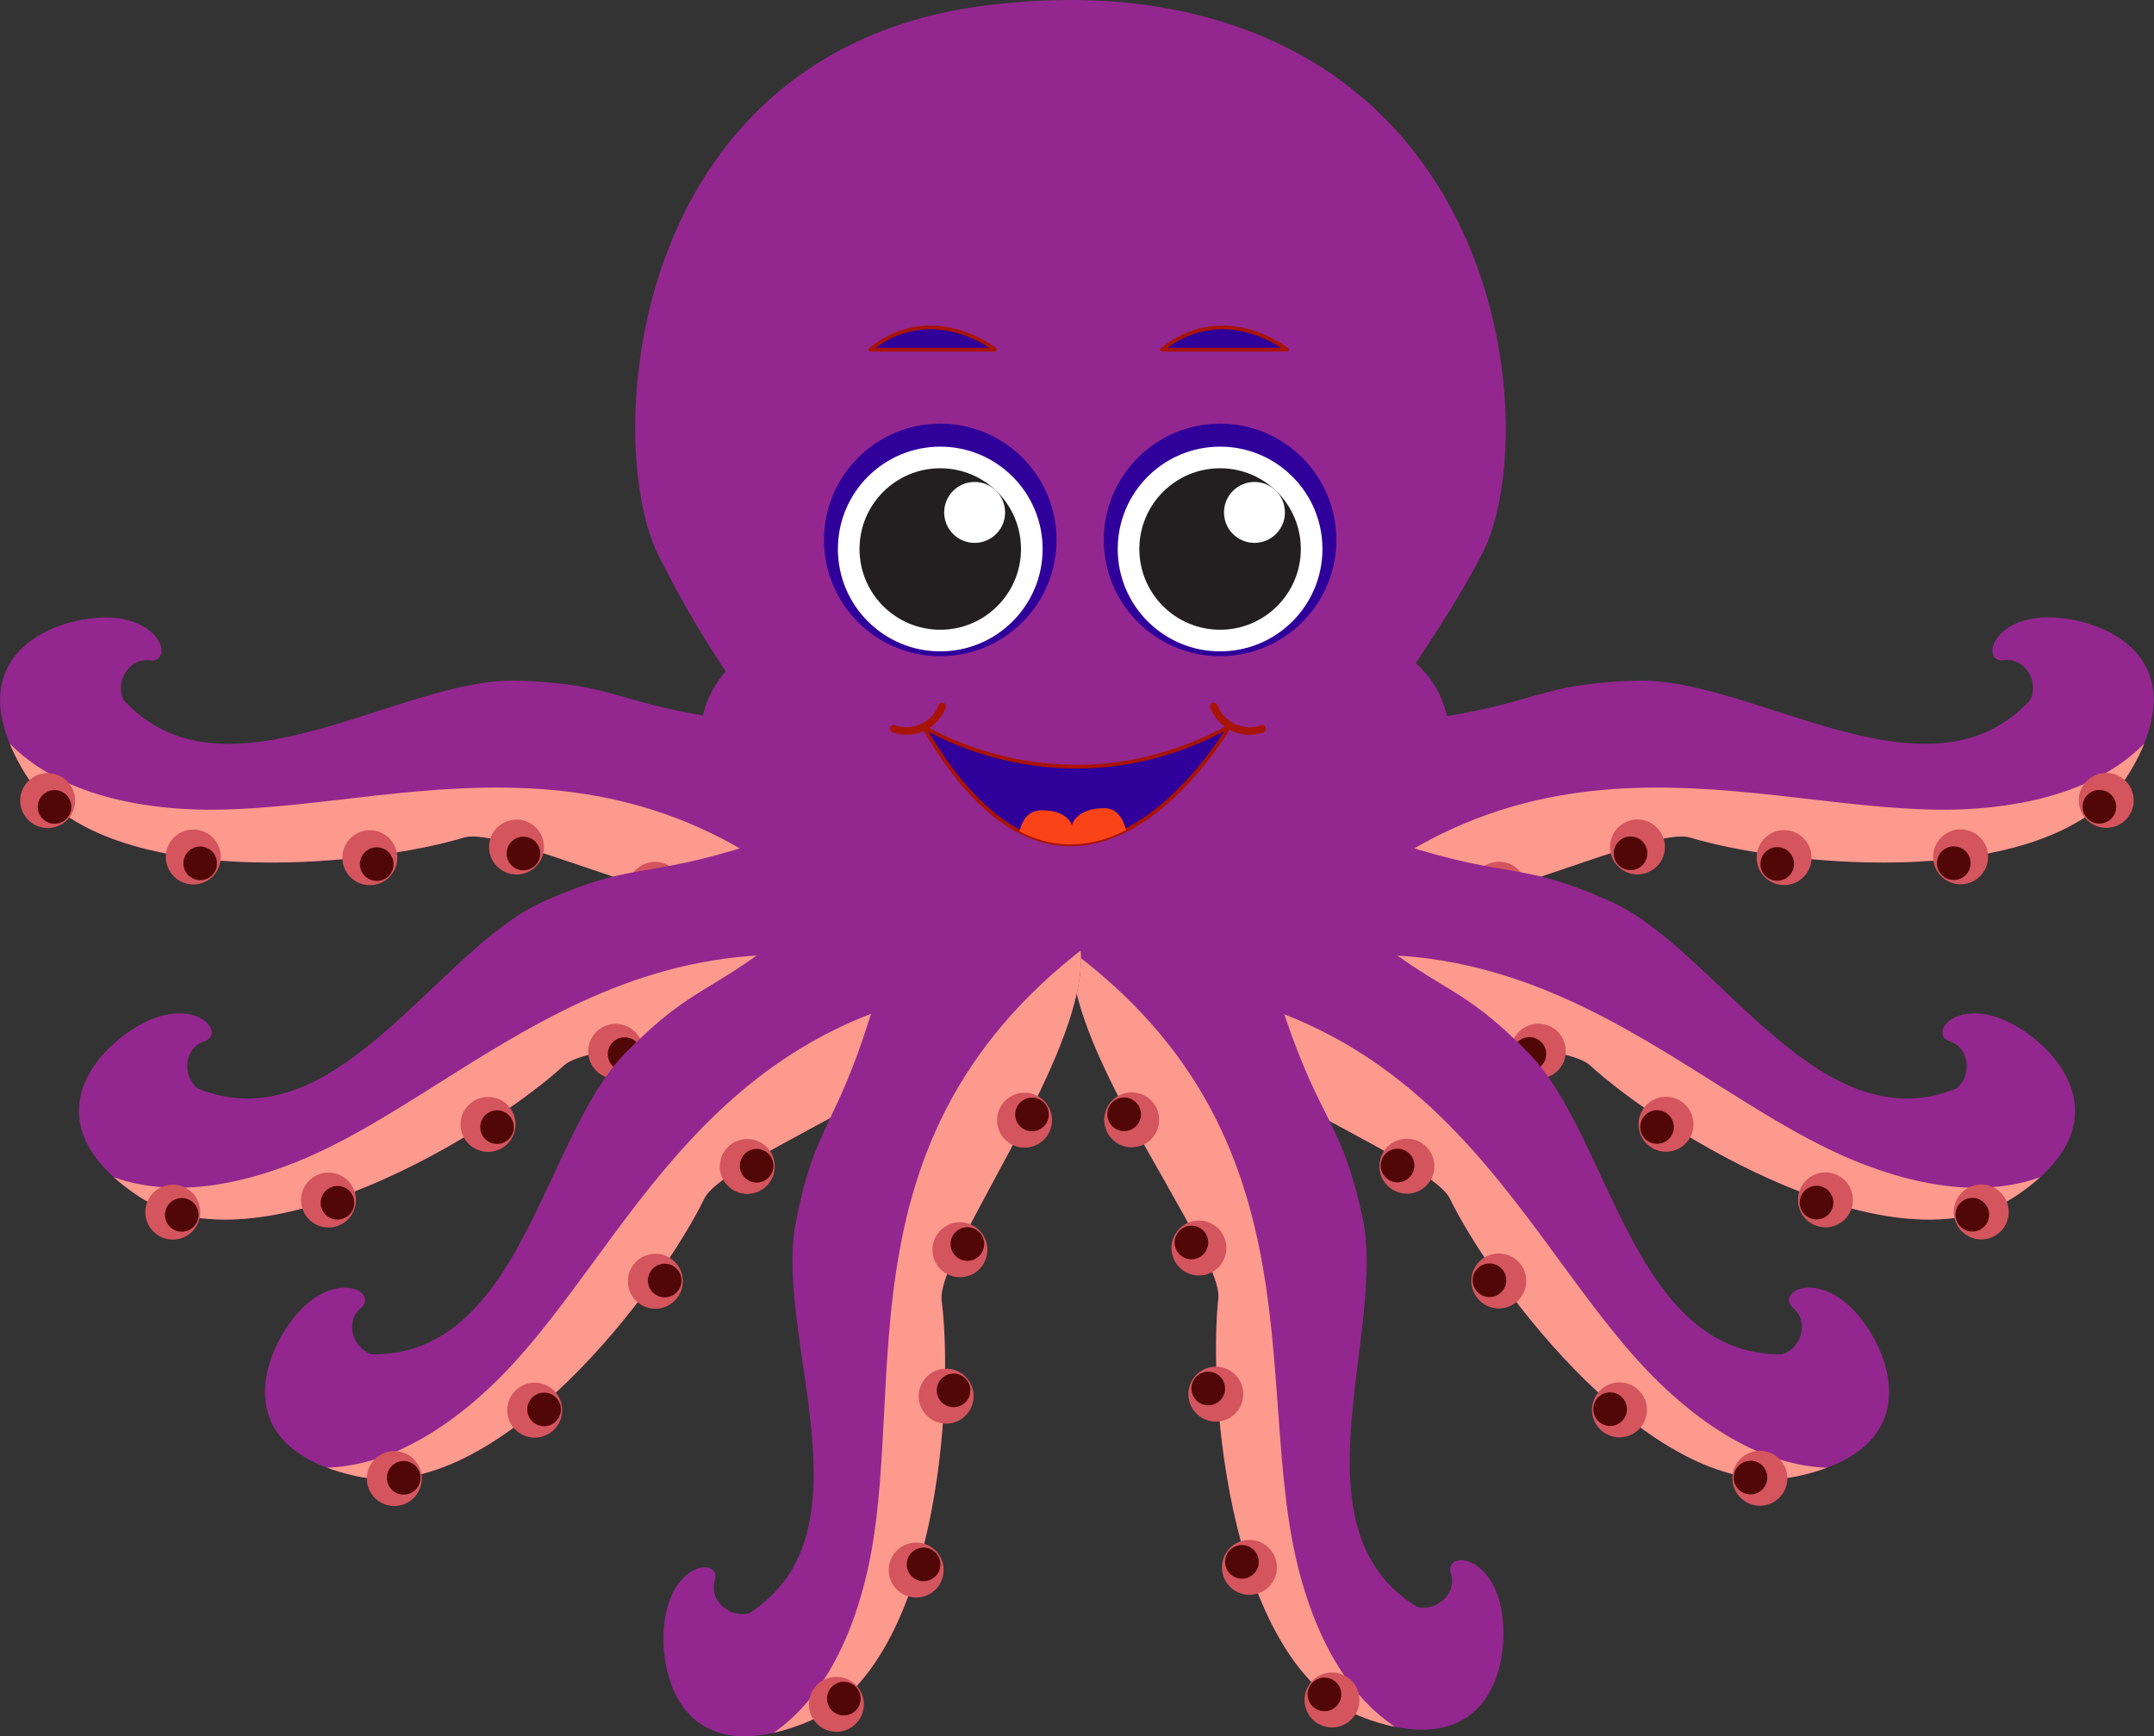 <svg xmlns="http://www.w3.org/2000/svg" xmlns:xlink="http://www.w3.org/1999/xlink" viewBox="0 0 489.26 394.36"><rect x="0" y="0" width="489.26" height="394.36" fill="#333333" stroke="none"/><defs><style>.cls-1,.cls-18{fill:none;}.cls-2{fill:#93278f;}.cls-3{clip-path:url(#clip-path);}.cls-4{fill:#fc9a8d;}.cls-5{fill:#d4555e;}.cls-6{fill:#510706;}.cls-7{clip-path:url(#clip-path-2);}.cls-8{clip-path:url(#clip-path-3);}.cls-9{clip-path:url(#clip-path-4);}.cls-10{clip-path:url(#clip-path-5);}.cls-11{clip-path:url(#clip-path-6);}.cls-12{clip-path:url(#clip-path-7);}.cls-13{clip-path:url(#clip-path-8);}.cls-14,.cls-17{fill:#2f009a;}.cls-15{fill:#fff;}.cls-16{fill:#231f20;}.cls-17,.cls-18{stroke:#a81307;stroke-linecap:round;stroke-linejoin:round;}.cls-17{stroke-width:0.85px;}.cls-18{stroke-width:1.71px;}.cls-19{clip-path:url(#clip-path-9);}.cls-20{fill:#fa4316;}</style><clipPath id="clip-path"><path class="cls-1" d="M461.21,159c2-4.12-1.18-9.61-6-9s-3.38-8.33,7.65-9.61,37.76,6.71,21,34.85-78.7,21.55-100.21,14.94c-13.59-3.12-90.38,39.39-93.66,6,0,0,6.7-28.92,33.25-32.61"/></clipPath><clipPath id="clip-path-2"><path class="cls-1" d="M444.37,247.26c3.6-2.84,3.09-9.18-1.5-10.72s.55-9,11.05-5.35,31.14,22.38,3.9,40.52S377.54,257.1,361,241.84c-10.91-8.69-98.53-3.56-87-35.11,0,0,18.55-23.18,44.09-15"/></clipPath><clipPath id="clip-path-3"><path class="cls-1" d="M404.76,307.65c4.39-1.32,6.24-7.41,2.54-10.53s3.81-8.15,12.25-.92,20.76,32.25-11.25,39.12S339,292.27,329.2,272c-7-12.09-90.35-39.48-68.07-64.6,0,0,25.76-14.76,46.53,2.2"/></clipPath><clipPath id="clip-path-4"><path class="cls-1" d="M321.81,365c4.42,1.21,9.22-3,7.75-7.57s7.56-4.87,10.86,5.73.44,38.35-30.32,27.15S274.27,317,276.76,294.63c.54-13.94-55.54-81.47-23.31-90.9,0,0,29.67,1.2,38.23,26.6"/></clipPath><clipPath id="clip-path-5"><path class="cls-1" d="M28.06,159c-2-4.12,1.18-9.61,6-9s3.38-8.33-7.65-9.61-37.76,6.71-21,34.85,78.7,21.55,100.21,14.94c13.59-3.12,90.38,39.39,93.66,6,0,0-6.7-28.92-33.25-32.61"/></clipPath><clipPath id="clip-path-6"><path class="cls-1" d="M44.89,247.26c-3.6-2.84-3.09-9.18,1.5-10.72s-.55-9-11.05-5.35-31.14,22.38-3.9,40.52,80.28-14.6,96.82-29.85c10.91-8.69,98.53-3.56,87-35.11,0,0-18.55-23.18-44.09-15"/></clipPath><clipPath id="clip-path-7"><path class="cls-1" d="M84.5,307.65c-4.39-1.32-6.24-7.41-2.54-10.53s-3.81-8.15-12.25-.92S49,328.44,81,335.32s69.32-43,79.1-63.31c7-12.09,90.35-39.48,68.07-64.6,0,0-25.76-14.76-46.53,2.2"/></clipPath><clipPath id="clip-path-8"><path class="cls-1" d="M170.27,366.4c-4.4,1.31-9.28-2.76-7.9-7.4s-7.66-4.72-10.74,6,.36,38.35,30.88,26.51,34.29-74,31.34-96.35c-.83-13.92,53.82-82.61,21.41-91.37,0,0-29.63,1.82-37.67,27.39"/></clipPath><clipPath id="clip-path-9"><path class="cls-1" d="M209.69,165s31.95,20.59,69.57,0C279.26,165,244.48,225.33,209.69,165Z"/></clipPath></defs><title>17_octopus_longer_legs</title><g id="character"><path class="cls-2" d="M290,196.11s6.7-28.92,33.25-32.61,25.88-8.25,48.6-8.88c26.6-.74,66.41,29.46,89.32,4.35,2-4.12-1.18-9.61-6-9s-3.38-8.33,7.65-9.61,37.76,6.71,21,34.85-78.7,21.55-100.21,14.94C370.1,187,293.31,229.53,290,196.11Z"/><g class="cls-3"><path class="cls-4" d="M496.32,151s-2.13,29.2-47.21,32.65-102.05-27.4-158.26,34c0,0,79.65-11.07,83.5-13.31S495.9,224.86,496.32,151Z"/></g><circle class="cls-5" cx="478.43" cy="181.84" r="6.24" transform="translate(23.07 415.52) rotate(-47.98)"/><circle class="cls-6" cx="476.87" cy="183.29" r="3.82" transform="translate(21.48 414.84) rotate(-47.98)"/><circle class="cls-5" cx="445.35" cy="194.66" r="6.24" transform="translate(2.61 395.19) rotate(-47.98)"/><circle class="cls-6" cx="443.79" cy="196.11" r="3.82" transform="translate(1.02 394.5) rotate(-47.98)"/><circle class="cls-5" cx="405.25" cy="194.83" r="6.24" transform="translate(-10.77 365.46) rotate(-47.98)"/><circle class="cls-6" cx="403.69" cy="196.28" r="3.82" transform="translate(-12.36 364.77) rotate(-47.98)"/><circle class="cls-5" cx="371.94" cy="192.41" r="6.24" transform="translate(-19.98 339.91) rotate(-47.98)"/><circle class="cls-6" cx="370.37" cy="193.86" r="3.82" transform="translate(-21.58 339.22) rotate(-47.98)"/><circle class="cls-5" cx="340.48" cy="202.01" r="6.24" transform="translate(-37.51 319.71) rotate(-47.98)"/><circle class="cls-6" cx="338.92" cy="203.46" r="3.82" transform="translate(-39.11 319.03) rotate(-47.98)"/><path class="cls-2" d="M274,206.73s18.55-23.18,44.09-15,26.9,3.76,47.66,13C390,215.55,412.86,260,444.37,247.26c3.6-2.84,3.09-9.18-1.5-10.72s.55-9,11.05-5.35,31.14,22.38,3.9,40.52S377.54,257.1,361,241.84C350.09,233.15,262.47,238.28,274,206.73Z"/><g class="cls-7"><path class="cls-4" d="M479.46,255.28s-14.54,25.41-56.69,9-80.17-68.83-157.42-37.74c0,0,76.61,24.46,81,24.11S447.16,321.67,479.46,255.28Z"/></g><circle class="cls-5" cx="450.01" cy="275.33" r="6.24" transform="translate(-70.9 191.87) rotate(-22.36)"/><circle class="cls-6" cx="447.98" cy="275.96" r="3.82" transform="translate(-71.29 191.14) rotate(-22.36)"/><circle class="cls-5" cx="414.64" cy="272.58" r="6.24" transform="translate(-72.52 178.21) rotate(-22.36)"/><circle class="cls-6" cx="412.61" cy="273.21" r="3.82" transform="translate(-72.91 177.48) rotate(-22.36)"/><circle class="cls-5" cx="378.41" cy="255.4" r="6.24" transform="translate(-68.7 163.14) rotate(-22.36)"/><circle class="cls-6" cx="376.37" cy="256.03" r="3.82" transform="translate(-69.09 162.41) rotate(-22.36)"/><circle class="cls-5" cx="349.42" cy="238.81" r="6.24" transform="translate(-64.57 150.86) rotate(-22.36)"/><circle class="cls-6" cx="347.38" cy="239.44" r="3.82" transform="translate(-64.96 150.13) rotate(-22.36)"/><circle class="cls-5" cx="316.91" cy="233.86" r="6.24" transform="matrix(0.92, -0.38, 0.38, 0.92, -65.13, 138.12)"/><circle class="cls-6" cx="314.87" cy="234.49" r="3.82" transform="translate(-65.53 137.4) rotate(-22.36)"/><path class="cls-2" d="M261.13,207.41s25.76-14.76,46.53,2.2S331.3,223,347.21,239.21c18.63,19,23.56,68.73,57.55,68.44,4.39-1.32,6.24-7.41,2.54-10.53s3.81-8.15,12.25-.92,20.76,32.25-11.25,39.12S339,292.27,329.2,272C322.24,259.92,238.85,232.53,261.13,207.41Z"/><g class="cls-8"><path class="cls-4" d="M434.46,328s-22.86,18.3-56-12.41S329.1,222.13,245.84,222.7c0,0,62.28,50.87,66.54,52.17S380,377.9,434.46,328Z"/></g><circle class="cls-5" cx="399.71" cy="335.83" r="6.24" transform="translate(-4.79 5.79) rotate(-0.83)"/><circle class="cls-6" cx="397.58" cy="335.67" r="3.82" transform="translate(-4.79 5.76) rotate(-0.83)"/><circle class="cls-5" cx="367.82" cy="320.29" r="6.24" transform="translate(-4.57 5.33) rotate(-0.83)"/><circle class="cls-6" cx="365.69" cy="320.13" r="3.82" transform="translate(-4.57 5.3) rotate(-0.83)"/><circle class="cls-5" cx="340.42" cy="291.01" r="6.24" transform="translate(-4.16 4.93) rotate(-0.83)"/><circle class="cls-6" cx="338.29" cy="290.85" r="3.82" transform="translate(-4.15 4.9) rotate(-0.83)"/><circle class="cls-5" cx="319.54" cy="264.94" r="6.24" transform="translate(-3.78 4.63) rotate(-0.83)"/><circle class="cls-6" cx="317.41" cy="264.78" r="3.82" transform="translate(-3.78 4.6) rotate(-0.83)"/><circle class="cls-5" cx="291.11" cy="248.41" r="6.24" transform="translate(-3.55 4.22) rotate(-0.83)"/><circle class="cls-6" cx="288.98" cy="248.24" r="3.82" transform="translate(-3.54 4.19) rotate(-0.83)"/><path class="cls-2" d="M253.45,203.72s29.67,1.2,38.23,26.6,12.92,23.9,17.77,46.1c5.68,26-16.58,70.74,12.36,88.57,4.42,1.21,9.22-3,7.75-7.57s7.56-4.87,10.86,5.73.44,38.35-30.32,27.15S274.27,317,276.76,294.63C277.3,280.69,221.22,213.16,253.45,203.72Z"/><g class="cls-9"><path class="cls-4" d="M336.15,398s-29.09,3.35-40.87-40.31,7.91-105.37-62.91-149.15c0,0,25.71,76.2,28.62,79.56S263.54,411.34,336.15,398Z"/></g><circle class="cls-5" cx="302.55" cy="386.17" r="6.24" transform="translate(-184.59 444.14) rotate(-58.71)"/><circle class="cls-6" cx="300.84" cy="384.9" r="3.82" transform="translate(-184.33 442.07) rotate(-58.71)"/><circle class="cls-5" cx="283.8" cy="356.05" r="6.24" transform="translate(-167.86 413.64) rotate(-58.71)"/><circle class="cls-6" cx="282.08" cy="354.79" r="3.82" transform="translate(-167.6 411.57) rotate(-58.71)"/><circle class="cls-5" cx="276.16" cy="316.69" r="6.24" transform="translate(-137.89 388.2) rotate(-58.71)"/><circle class="cls-6" cx="274.45" cy="315.42" r="3.82" transform="translate(-137.64 386.12) rotate(-58.71)"/><circle class="cls-5" cx="272.34" cy="283.5" r="6.24" transform="translate(-111.38 368.98) rotate(-58.71)"/><circle class="cls-6" cx="270.62" cy="282.24" r="3.82" transform="translate(-111.12 366.91) rotate(-58.71)"/><circle class="cls-5" cx="257.05" cy="254.39" r="6.24" transform="translate(-93.84 341.92) rotate(-58.71)"/><circle class="cls-6" cx="255.33" cy="253.12" r="3.82" transform="translate(-93.58 339.85) rotate(-58.71)"/><path class="cls-2" d="M199.23,196.11s-6.7-28.92-33.25-32.61-25.88-8.25-48.6-8.88C90.77,153.88,51,184.08,28.06,159c-2-4.12,1.18-9.61,6-9s3.38-8.33-7.65-9.61-37.76,6.71-21,34.85,78.7,21.55,100.21,14.94C119.17,187,196,229.53,199.23,196.11Z"/><g class="cls-10"><path class="cls-4" d="M-7.06,151s2.13,29.2,47.21,32.65,102.05-27.4,158.26,34c0,0-79.65-11.07-83.5-13.31S-6.64,224.86-7.06,151Z"/></g><circle class="cls-5" cx="10.83" cy="181.84" r="6.24" transform="translate(-118.94 54.01) rotate(-42.02)"/><circle class="cls-6" cx="12.4" cy="183.29" r="3.82" transform="translate(-119.51 55.43) rotate(-42.02)"/><circle class="cls-5" cx="43.91" cy="194.66" r="6.24" transform="translate(-119.02 79.45) rotate(-42.02)"/><circle class="cls-6" cx="45.48" cy="196.11" r="3.82" transform="translate(-119.59 80.87) rotate(-42.02)"/><circle class="cls-5" cx="84.01" cy="194.83" r="6.24" transform="translate(-108.82 106.33) rotate(-42.02)"/><circle class="cls-6" cx="85.58" cy="196.28" r="3.82" transform="translate(-109.39 107.76) rotate(-42.02)"/><circle class="cls-5" cx="117.33" cy="192.41" r="6.24" transform="translate(-98.64 128.01) rotate(-42.02)"/><circle class="cls-6" cx="118.89" cy="193.86" r="3.82" transform="translate(-99.2 129.44) rotate(-42.02)"/><circle class="cls-5" cx="148.78" cy="202.01" r="6.24" transform="translate(-96.98 151.54) rotate(-42.02)"/><circle class="cls-6" cx="150.35" cy="203.46" r="3.82" transform="translate(-97.54 152.96) rotate(-42.02)"/><path class="cls-2" d="M215.3,206.73s-18.55-23.18-44.09-15-26.9,3.76-47.66,13C99.24,215.55,76.41,260,44.89,247.26c-3.6-2.84-3.09-9.18,1.5-10.72s-.55-9-11.05-5.35-31.14,22.38-3.9,40.52,80.28-14.6,96.82-29.85C139.17,233.15,226.79,238.28,215.3,206.73Z"/><g class="cls-11"><path class="cls-4" d="M9.8,255.28s14.54,25.41,56.69,9,80.17-68.83,157.42-37.74c0,0-76.61,24.46-81,24.11S42.1,321.67,9.8,255.28Z"/></g><circle class="cls-5" cx="39.25" cy="275.33" r="6.24" transform="translate(-230.31 206.9) rotate(-67.64)"/><circle class="cls-6" cx="41.29" cy="275.96" r="3.82" transform="translate(-229.63 209.17) rotate(-67.64)"/><circle class="cls-5" cx="74.62" cy="272.58" r="6.24" transform="translate(-205.86 237.91) rotate(-67.64)"/><circle class="cls-6" cx="76.66" cy="273.21" r="3.82" transform="translate(-205.17 240.18) rotate(-67.64)"/><circle class="cls-5" cx="110.85" cy="255.4" r="6.24" transform="translate(-167.51 260.77) rotate(-67.64)"/><circle class="cls-6" cx="112.89" cy="256.03" r="3.82" transform="translate(-166.83 263.04) rotate(-67.64)"/><circle class="cls-5" cx="139.84" cy="238.81" r="6.24" transform="translate(-134.21 277.3) rotate(-67.64)"/><circle class="cls-6" cx="141.88" cy="239.44" r="3.82" transform="translate(-133.53 279.58) rotate(-67.64)"/><circle class="cls-5" cx="172.36" cy="233.86" r="6.24" transform="translate(-109.49 304.31) rotate(-67.64)"/><circle class="cls-6" cx="174.39" cy="234.49" r="3.82" transform="translate(-108.81 306.58) rotate(-67.64)"/><path class="cls-2" d="M228.14,207.41s-25.76-14.76-46.53,2.2S158,223,142.05,239.21c-18.63,19-23.56,68.73-57.55,68.44-4.39-1.32-6.24-7.41-2.54-10.53s-3.81-8.15-12.25-.92S49,328.44,81,335.32s69.32-43,79.1-63.31C167,259.92,250.41,232.53,228.14,207.41Z"/><g class="cls-12"><path class="cls-4" d="M54.8,328s22.86,18.3,56-12.41,49.32-93.45,132.58-92.88c0,0-62.28,50.87-66.54,52.17S109.22,377.9,54.8,328Z"/></g><circle class="cls-5" cx="89.55" cy="335.83" r="6.24" transform="translate(-247.53 420.54) rotate(-89.17)"/><circle class="cls-6" cx="91.68" cy="335.67" r="3.82" transform="translate(-245.27 422.5) rotate(-89.17)"/><circle class="cls-5" cx="121.45" cy="320.29" r="6.24" transform="translate(-200.56 437.12) rotate(-89.17)"/><circle class="cls-6" cx="123.57" cy="320.13" r="3.82" transform="translate(-198.3 439.08) rotate(-89.17)"/><circle class="cls-5" cx="148.84" cy="291.01" r="6.24" transform="translate(-144.28 435.65) rotate(-89.17)"/><circle class="cls-6" cx="150.97" cy="290.85" r="3.82" transform="translate(-142.02 437.62) rotate(-89.17)"/><circle class="cls-5" cx="169.72" cy="264.94" r="6.24" transform="translate(-97.63 430.83) rotate(-89.17)"/><circle class="cls-6" cx="171.85" cy="264.78" r="3.82" transform="translate(-95.37 432.8) rotate(-89.17)"/><circle class="cls-5" cx="198.15" cy="248.41" r="6.24" transform="translate(-53.08 442.96) rotate(-89.17)"/><circle class="cls-6" cx="200.28" cy="248.24" r="3.82" transform="translate(-50.82 444.93) rotate(-89.17)"/><path class="cls-2" d="M235.25,203.75s-29.63,1.82-37.67,27.39-12.42,24.16-16.81,46.46c-5.14,26.11,18.05,70.38-10.51,88.8-4.4,1.31-9.28-2.76-7.9-7.4s-7.66-4.72-10.74,6,.36,38.35,30.88,26.51,34.29-74,31.34-96.35C213,281.2,267.67,212.52,235.25,203.75Z"/><g class="cls-13"><path class="cls-4" d="M156.62,399.72s29.15,2.74,40-41.15-10.11-105.18,59.79-150.43c0,0-24.11,76.72-27,80.14S229.5,411.54,156.62,399.72Z"/></g><circle class="cls-5" cx="189.96" cy="387.18" r="6.24" transform="translate(-178.23 162.61) rotate(-32.49)"/><circle class="cls-6" cx="191.65" cy="385.88" r="3.82" transform="translate(-177.26 163.31) rotate(-32.49)"/><circle class="cls-5" cx="208.09" cy="356.68" r="6.24" transform="translate(-159.01 167.57) rotate(-32.49)"/><circle class="cls-6" cx="209.77" cy="355.38" r="3.82" transform="translate(-158.05 168.28) rotate(-32.49)"/><circle class="cls-5" cx="214.9" cy="317.17" r="6.24" transform="translate(-136.72 165.05) rotate(-32.49)"/><circle class="cls-6" cx="216.59" cy="315.86" r="3.82" transform="translate(-135.76 165.75) rotate(-32.49)"/><circle class="cls-5" cx="218.03" cy="283.91" r="6.24" transform="translate(-118.37 161.53) rotate(-32.49)"/><circle class="cls-6" cx="219.72" cy="282.61" r="3.82" transform="translate(-117.4 162.23) rotate(-32.49)"/><circle class="cls-5" cx="232.71" cy="254.48" r="6.24" transform="translate(-100.27 164.81) rotate(-32.49)"/><circle class="cls-6" cx="234.4" cy="253.18" r="3.82" transform="translate(-99.3 165.51) rotate(-32.49)"/><path class="cls-2" d="M255.89.59a140.64,140.64,0,0,0-25.69,0c-87.77,6.62-93.65,99.11-80.74,125.34a235.6,235.6,0,0,0,15.39,26.59,22.37,22.37,0,0,0,11,36.58c1.75,16.15,35.89,21.16,59.83,22,2.14.09,4.62.14,7.34.14s5.19,0,7.34-.14c23.71-.84,57.41-5.77,59.77-21.54a22.37,22.37,0,0,0,11.46-38.91c4.45-6.88,9.72-14.6,15-24.73C350.15,100.1,343.46,9.84,255.89.59Z"/><circle class="cls-14" cx="213.57" cy="122.65" r="26.41"/><circle class="cls-15" cx="213.57" cy="124.71" r="23.25"/><circle class="cls-16" cx="213.57" cy="124.71" r="18.34"/><circle class="cls-15" cx="221.38" cy="116.4" r="6.92"/><circle class="cls-14" cx="277.13" cy="122.65" r="26.41"/><circle class="cls-15" cx="277.13" cy="124.71" r="23.25"/><circle class="cls-16" cx="277.13" cy="124.71" r="18.34"/><circle class="cls-15" cx="284.94" cy="116.4" r="6.92"/><path class="cls-17" d="M209.69,165s31.95,20.59,69.57,0C279.26,165,244.48,225.33,209.69,165Z"/><path class="cls-18" d="M203,165.55a8.68,8.68,0,0,0,11-5.1"/><path class="cls-18" d="M286.71,165.55a8.68,8.68,0,0,1-11-5.1"/><g class="cls-19"><path class="cls-20" d="M231.27,192.49s-.56-8.43,5.38-8.43,6.82,3.37,6.82,3.37.88-3.85,7.38-3.85,5.54,12.36,5.54,12.36Z"/></g><path class="cls-17" d="M197.65,79.42h28.4S211.85,68.06,197.65,79.42Z"/><path class="cls-17" d="M263.92,79.42h28.4S278.12,68.06,263.92,79.42Z"/></g></svg>